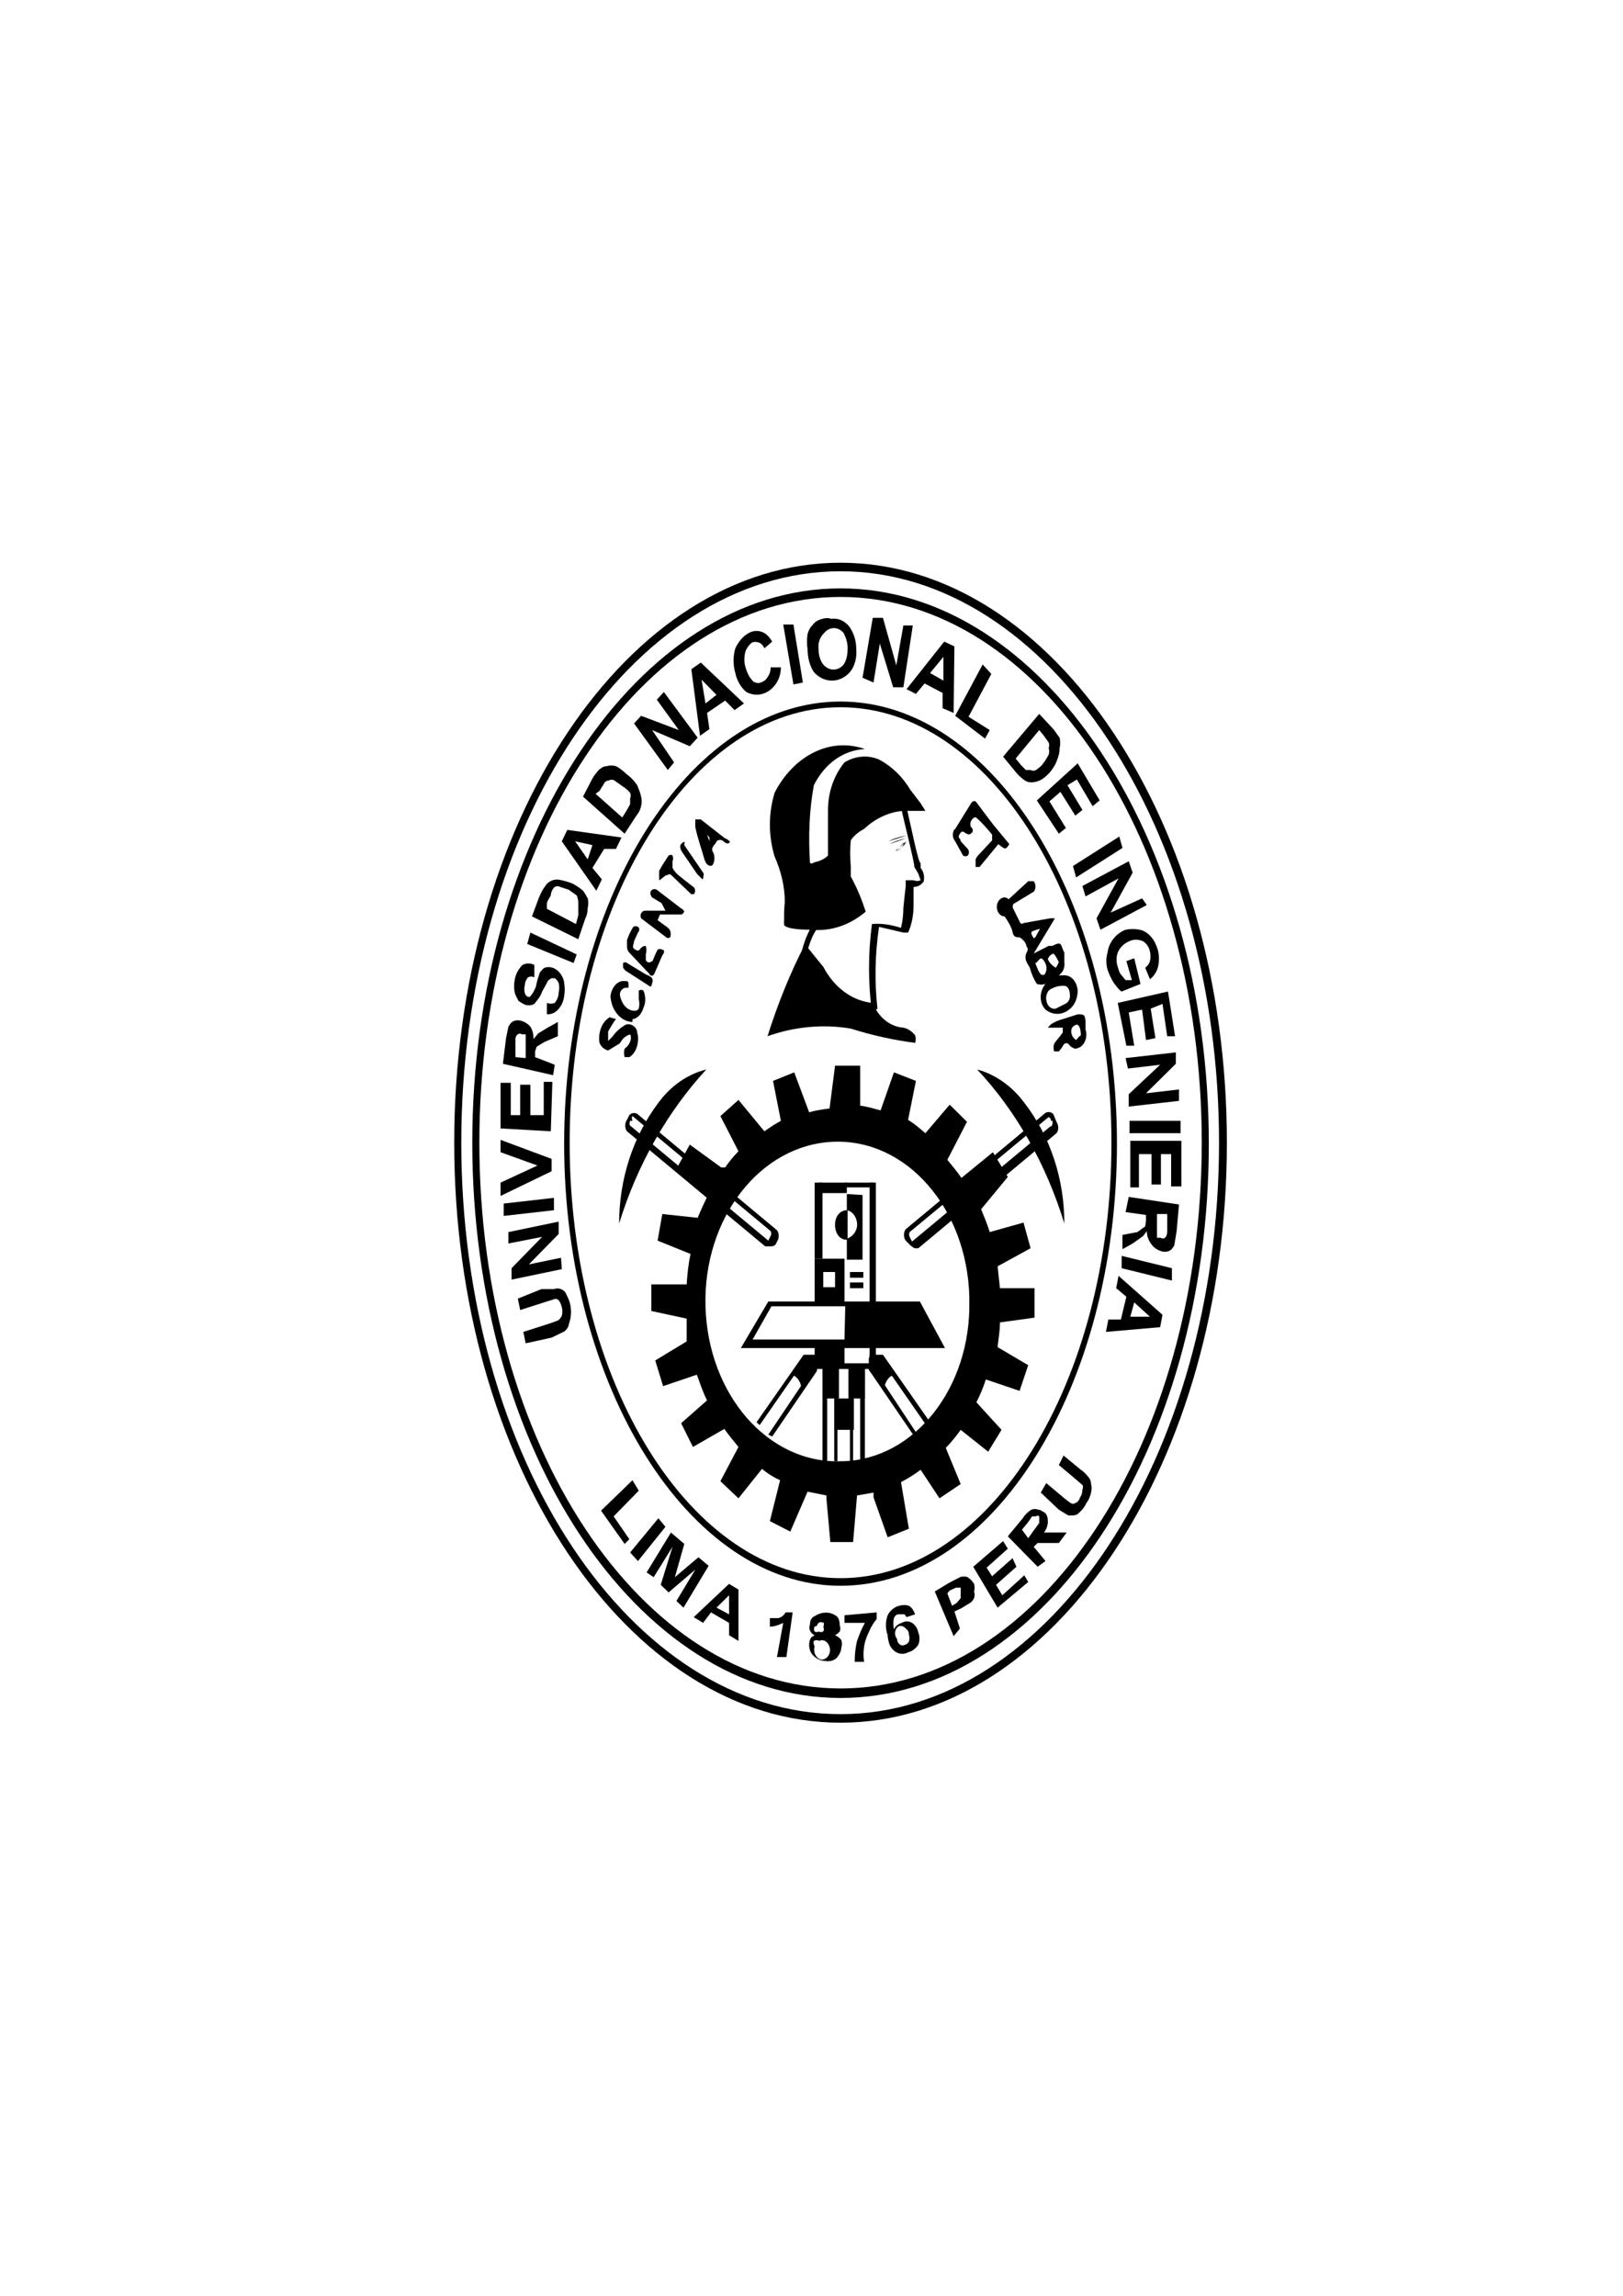 <?xml version="1.0" encoding="UTF-8"?>
<svg width="210mm" height="297mm" version="1.1" viewBox="0 0 210 297" xmlns="http://www.w3.org/2000/svg" xmlns:cc="http://creativecommons.org/ns#" xmlns:dc="http://purl.org/dc/elements/1.1/" xmlns:rdf="http://www.w3.org/1999/02/22-rdf-syntax-ns#">
<g transform="matrix(1.016 0 0 1.23 46.783 72.797)" stroke-width=".237">
<path class="st1" d="m61 122c-27.1 0-49.2-27.3-49.2-61s22.1-61 49.2-61 49.2 27.4 49.2 61-22.1 61-49.2 61zm0-121.1c-26.6 0-48.3 26.9-48.3 60.1s21.6 60.1 48.3 60.1 48.2-27.2 48.2-60.1-21.6-60.1-48.2-60.1z"/>
<path class="st1" d="m61 119.4c-25.9 0-46.9-26.2-46.9-58.4s21.2-58.3 46.9-58.3 46.9 26.2 46.9 58.4-21 58.3-46.9 58.3zm0-115.8c-25.4 0-46 25.7-46 57.4s20.6 57.4 46 57.4 46-25.7 46-57.4-20.6-57.4-46-57.4z"/>
<path class="st1" d="m61 107.6c-19.3 0-35.2-21-35.2-46.5s15.8-46.5 35.2-46.5 35.2 20.9 35.2 46.5-15.8 46.5-35.2 46.5zm0-92.4c-19 0-34.5 20.5-34.5 45.8s15.5 45.8 34.5 45.8 34.5-20.5 34.5-45.8-15.5-45.8-34.5-45.8z"/>
<path class="st1" d="m20.9 82.1-0.3-1.2 3.4-0.9 1-0.3c0.2-0.1 0.4-0.3 0.5-0.5 0.1-0.3 0.1-0.6 0-0.9s-0.2-0.6-0.5-0.8c-0.2-0.1-0.4-0.1-0.6 0l-0.8 0.2-3.4 0.9-0.3-1.2 3-1h1.6c0.3-0.1 0.6-0.1 0.9 0s0.6 0.3 0.7 0.6c0.2 0.3 0.4 0.7 0.5 1.1 0.1 0.5 0.1 0.9 0 1.4l-0.3 0.9c-0.2 0.2-0.3 0.4-0.6 0.5l-1.5 0.6z"/>
<path class="st1" d="m25.5 74.3-6.4 1.1v-1.2l3.9-3.3-4.3 0.7v-1.2l6.4-1.1v1.3l-3.8 3.2 4.1-0.7z"/>
<path class="st1" d="m24.5 68.1-6.4 0.6v-1.3l6.4-0.6z"/>
<path class="st1" d="m24.2 64-6.5 2.6v-1.4l4.7-1.8-4.7-1.4v-1.3l6.5 2z"/>
<path class="st1" d="m24.1 59.8-6.4-0.3v-4.8h1.3v3.4h1.2v-3.2h1.3v3.2h1.7v-3.5h1.1z"/>
<path class="st1" d="m24.4 53.9-6.4-1.2 0.4-2.7 0.3-1.2c0.2-0.3 0.4-0.5 0.7-0.6s0.7-0.1 1 0c0.4 0.1 0.8 0.3 1.1 0.6 0.3 0.4 0.4 0.8 0.4 1.3l0.6-0.6 1.2-0.6 1.3-0.6v1.5l-1.7 0.6-1 0.5-0.2 0.5v0.6l2.5 0.8zm-3.5-1.8v-2.5h-0.5c-0.2-0.1-0.3-0.1-0.5 0s-0.3 0.3-0.3 0.5v1.9z"/>
<path class="st1" d="m23.6 47.5v-1.2c0.3 0.1 0.7 0.1 1 0 0.3-0.3 0.5-0.7 0.5-1.1 0.1-0.3 0.1-0.7 0-1-0.1-0.2-0.3-0.4-0.5-0.5h-0.4c-0.2 0.1-0.5 0.2-0.6 0.5l-0.6 0.9c-0.2 0.5-0.6 0.9-1 1.3-0.4 0.2-1 0.2-1.4 0l-0.6-0.3c-0.2-0.3-0.4-0.6-0.5-0.9-0.1-0.4-0.1-0.9 0-1.3 0.1-0.6 0.5-1.2 1-1.6 0.5-0.2 1-0.2 1.5 0v1.3c-0.3-0.1-0.5-0.1-0.8 0-0.2 0.2-0.4 0.5-0.4 0.8-0.1 0.3-0.1 0.6 0 0.9 0.1 0.2 0.2 0.3 0.3 0.3 0.1 0.1 0.3 0.1 0.4 0 0.3-0.3 0.5-0.6 0.7-1 0.1-0.5 0.3-1 0.5-1.5 0.2-0.2 0.4-0.4 0.6-0.5 1.1-0.3 2.2 0.4 2.5 1.5v0.1c0.1 0.5 0.1 0.9 0 1.4-0.1 0.6-0.4 1.1-0.9 1.5-0.4 0.3-0.8 0.4-1.3 0.4z"/>
<path class="st1" d="m27 42.1-5.9-2 0.4-1.2 5.9 2.3z"/>
<path class="st1" d="m21.7 37.2 0.9-2c0.2-0.4 0.5-0.9 0.8-1.2 0.2-0.3 0.6-0.5 0.9-0.6 0.4-0.1 0.8-0.1 1.2 0 0.5 0.1 1 0.2 1.5 0.4 0.4 0.2 0.8 0.4 1.2 0.7 0.2 0.2 0.4 0.5 0.6 0.8 0.1 0.3 0.1 0.7 0 1 0 0.4-0.1 0.8-0.3 1.1l-0.9 2.2zm1.9-0.8 3.7 1.6 0.3-0.9v-1.4c0-0.2-0.1-0.5-0.2-0.7-0.3-0.2-0.7-0.4-1-0.6-0.4-0.1-0.7-0.2-1.1-0.3-0.2-0.1-0.5-0.1-0.7 0-0.3 0.2-0.5 0.6-0.5 0.9-0.2 0.3-0.4 0.5-0.5 0.8z"/>
<path class="st1" d="m33.1 28.9-0.7 1.2h-1.5l-1.5 2 1.2 1.2-0.7 1.2-4.4-5.2 0.7-1.2zm-3.7 0.8-2.2-0.4 1.6 1.9z"/>
<path class="st1" d="m28.2 24.6 1.2-1.9c0.2-0.3 0.5-0.6 0.8-0.9 0.3-0.2 0.6-0.4 1-0.4 0.4-0.1 0.8-0.1 1.2 0 0.5 0.2 0.9 0.5 1.3 0.8 0.5 0.3 1 0.7 1.4 1.2 0.2 0.4 0.4 0.8 0.5 1.2 0.1 0.3 0.1 0.7 0 1-0.1 0.4-0.3 0.7-0.6 1l-1.5 1.9zm1.6-0.3 3.4 2.5 0.6-0.8 0.4-0.6v-0.6c0.1-0.2 0.1-0.4 0-0.6-0.3-0.3-0.6-0.5-1-0.7-0.3-0.2-0.7-0.4-1-0.6-0.2-0.1-0.5-0.1-0.7 0-0.2 0-0.5 0.1-0.6 0.3l-0.6 0.8z"/>
<path class="st1" d="m39 21.8-4.3-4.9 0.9-0.8 4.8 1.5-2.8-3.2 0.9-0.8 4.3 4.8-1 0.9-4.8-1.7 2.8 3.4z"/>
<path class="st1" d="m48.7 14.8-1.2 0.7-1.2-1-2.3 1.3 0.3 1.7-1.2 0.7-1.1-7 1.2-0.7zm-3.5-0.9-1.9-1.6 0.5 2.5z"/>
<path class="st1" d="m52.1 11h1.3c0 0.6-0.2 1.2-0.6 1.7-0.9 1.1-2.4 1.5-3.8 0.9-0.7-0.5-1.2-1.2-1.4-2-0.3-0.8-0.3-1.8 0-2.6 0.4-0.7 1-1.3 1.7-1.6 0.6-0.3 1.4-0.3 2 0 0.4 0.2 0.7 0.5 1 0.9l-1 0.7c-0.3-0.6-1-0.8-1.6-0.6-0.3 0.2-0.6 0.5-0.8 0.9-0.2 0.6-0.2 1.2 0 1.7 0.2 0.6 0.5 1.1 1 1.5 0.4 0.2 0.8 0.2 1.2 0 0.3-0.1 0.5-0.3 0.7-0.6 0.2-0.2 0.3-0.6 0.3-0.9z"/>
<path class="st1" d="m55 12.8-1.3-6.3h1.3l1.2 6.1z"/>
<path class="st1" d="m56.8 9.1c-0.1-0.5-0.1-1.1 0-1.6 0.1-0.3 0.3-0.7 0.6-0.9 0.3-0.4 0.8-0.6 1.3-0.7 0.4-0.1 0.8-0.1 1.1 0 0.9-0.1 1.7 0.2 2.3 0.8 0.6 0.7 0.9 1.5 0.9 2.4 0.1 0.9-0.2 1.8-0.8 2.4-1.3 1.2-3.3 1.2-4.6 0-0.5-0.6-0.8-1.5-0.8-2.4zm1.4 0c0 0.6 0.2 1.2 0.6 1.6 0.7 0.7 1.8 0.7 2.5 0.1l0.1-0.1c0.4-0.5 0.5-1.1 0.5-1.7s-0.2-1.1-0.5-1.6c-0.7-0.7-1.8-0.7-2.5 0-0.5 0.4-0.8 1-0.7 1.7z"/>
<path class="st1" d="m63.8 12.1 1.3-6.3h1.3l1.7 5 0.9-4.2h1.2l-1.2 6.5h-1.3l-1.7-4.6-0.8 4.1z"/>
<path class="st1" d="m75.4 15.8-1.4-0.5v-1.6l-2.3-1-1.1 1.1-1.2-0.5 4.8-5 1.3 0.5zm-1.3-3.4v-2.5l-1.7 1.7z"/>
<path class="st1" d="m75.6 16.1 3.5-5.4 1.1 1-2.9 4.5 2.7 1.4-0.6 0.9z"/>
<path class="st1" d="m86.3 15.9 1.8 1.6c0.3 0.3 0.5 0.6 0.8 0.9 0.1 0.4 0.1 0.7 0 1.1 0 0.4-0.1 0.8-0.3 1.2-0.2 0.5-0.5 0.9-0.9 1.3-0.3 0.3-0.7 0.6-1.1 0.8s-0.9 0.3-1.3 0.3-0.7-0.1-1-0.3-0.6-0.4-0.9-0.7l-1.7-1.7zm0 1.7-3 3 0.7 0.7 0.6 0.5h0.6c0.2 0.1 0.5 0.1 0.7 0 0.3-0.2 0.7-0.4 0.9-0.7 0.3-0.3 0.5-0.6 0.7-0.9 0.1-0.2 0.1-0.5 0-0.7 0.1-0.2 0.1-0.4 0-0.6l-0.7-0.8z"/>
<path class="st1" d="m86 25 5.2-3.9 2.8 3.9-0.9 0.6-2-2.8-1.2 0.6 1.9 2.6-0.9 0.6-1.9-2.5-1.4 1 2.1 2.8-0.9 0.6z"/>
<path class="st1" d="m90.6 31.9 5.9-3.1 0.4 1.2-5.9 3.1z"/>
<path class="st1" d="m91.8 34 5.9-2.6 0.5 1.2-2.8 4.2 4-1.5 0.6 0.7-5.9 2.6-0.5-1.2 2.8-4.2-4.2 1.9z"/>
<path class="st1" d="m97.4 41.9 1-0.3 0.8 2.7-2.4 0.8c-0.4-0.2-0.7-0.6-1-0.9-0.3-0.4-0.6-0.9-0.8-1.4-0.2-0.6-0.2-1.2 0-1.8 0.1-0.6 0.4-1.1 0.8-1.5s0.9-0.7 1.5-0.9c0.6-0.1 1.2-0.1 1.8 0s1.1 0.4 1.5 0.8 0.6 0.8 0.8 1.3c0.2 0.6 0.2 1.3 0 1.9-0.2 0.5-0.5 0.9-1 1.2l-0.6-1.2c0.3-0.2 0.5-0.4 0.6-0.7s0.1-0.7 0-1c-0.1-0.5-0.5-0.9-0.9-1.1-0.6-0.2-1.2-0.2-1.7 0-0.6 0.2-1.2 0.6-1.5 1.2-0.2 0.5-0.2 1 0 1.5 0.1 0.3 0.2 0.6 0.4 0.8l0.6 0.6h0.8z"/>
<path class="st1" d="m96.3 46.3 6.4-1.2 0.9 4.7h-1l-0.6-3.4-1.5 0.5 0.6 3.1-1.2 0.2-0.5-3.2-1.7 0.3 0.7 3.5h-1z"/>
<path class="st1" d="m97.3 52.1 6.4-0.6v1.2l-3.8 3.1 4.2-0.4v1.2l-6.4 0.6v-1.3l4-3.1-4.1 0.4z"/>
<path class="st1" d="m97.8 58.7h6.5v1.3h-6.5z"/>
<path class="st1" d="m97.9 60.8h6.5v4.8h-1.3v-3.4h-1.3v3.2h-1.2v-3.2h-1.6v3.5h-1.1z"/>
<path class="st1" d="m97.7 66.7 6.4 0.8-0.3 2.8-0.3 1.5c-0.2 0.3-0.4 0.5-0.7 0.6s-0.7 0.1-1 0c-0.4-0.1-0.8-0.3-1.1-0.6-0.4-0.4-0.7-0.9-0.7-1.5-0.2 0.2-0.4 0.5-0.6 0.6l-1.2 0.7-1.3 0.6v-1.5l1.9-0.3 1-0.6 0.1-0.6v-0.6l-2.6-0.3zm3.6 1.8v2.5h0.5c0.1 0.1 0.4 0.1 0.5 0 0.2-0.1 0.3-0.4 0.3-0.6v-1.9z"/>
<path class="st1" d="m96.8 72.9 6.4 1.3v1.3l-6.4-1.3z"/>
<path class="st1" d="m94.8 80.9 0.3-1.3h1.6l0.7-2.4-1.3-0.9 0.3-1.3 5.6 4.1-0.3 1.3zm3.1-1.6h2.5l-2-1.5z"/>
<path class="st1" d="m30.5 99.7 4-3.2 0.8 1.1-3.2 2.7 2 2.4-0.6 0.5z"/>
<path class="st1" d="m34.2 104.1 3.6-3.6 0.9 0.9-3.5 3.6z"/>
<path class="st1" d="m36.3 106.2 3.1-4.2 1.7 1.2-1.2 3.5 3-2.1 1.3 0.9-3.2 4.4-0.9-0.7 2.4-3.3-3.4 2.4-1-0.8 1.5-4-2.4 3.2z"/>
<path class="st1" d="m48 113.4-1.2-0.6v-1.3l-2.3-1.1-1 1.1-1.2-0.6 4.5-3.5 1.2 0.6v5.9zm-1.2-2.8v-2l-1.6 1.3z"/>
<path class="st1" d="m54.1 115.1h-1.2l0.8-3.6c-0.5 0.2-1.1 0.4-1.7 0.4v-0.9h1.1c0.4-0.1 0.7-0.3 0.9-0.6h0.9z"/>
<path class="st1" d="m57.7 112.8c-0.3-0.1-0.5-0.3-0.6-0.5s-0.1-0.4 0-0.6c0-0.4 0.2-0.8 0.6-0.9 0.9-0.5 2-0.5 2.8 0 0.3 0.2 0.4 0.6 0.4 1 0.1 0.2 0.1 0.4 0 0.6-0.2 0.2-0.4 0.3-0.6 0.4 0.3 0.1 0.6 0.3 0.8 0.5 0.1 0.3 0.1 0.5 0 0.8 0 0.4-0.3 0.8-0.6 1.1-0.4 0.3-1 0.4-1.5 0.3-0.5 0-1-0.2-1.4-0.5s-0.6-0.7-0.6-1.2c0-0.3 0.1-0.6 0.3-0.8zm0 1.2c-0.2 0.5 0.1 1.1 0.6 1.3s1.1-0.1 1.3-0.6-0.1-1.1-0.6-1.3c-0.2-0.1-0.5-0.1-0.7 0-0.2-0.1-0.5-0.1-0.7 0-0.1 0.2 0 0.4 0.1 0.6zm0-2.1c-0.1 0.1-0.1 0.4 0 0.5s0.4 0.1 0.5 0c0.2 0.1 0.4 0.1 0.6 0 0.1-0.1 0.1-0.3 0-0.5 0.1-0.1 0.1-0.4 0-0.5v0.1c-0.2-0.1-0.4-0.1-0.6 0-0.1 0.1-0.2 0.2-0.2 0.3z"/>
<path class="st1" d="m61.5 111.5v-0.8l4.1-0.3v0.7c-0.4 0.4-0.7 0.8-0.9 1.2-0.3 0.5-0.6 1.1-0.7 1.7-0.1 0.5-0.1 1.1 0 1.6h-1.2c0-0.8 0.1-1.5 0.3-2.2 0.3-0.7 0.6-1.3 1-1.9z"/>
<path class="st1" d="m70.5 110.6-1.1 0.3c-0.1-0.1-0.2-0.3-0.3-0.3h-0.7c-0.3 0-0.5 0.2-0.6 0.4-0.1 0.4-0.1 0.8 0 1.2 0.2-0.4 0.6-0.6 1-0.7 0.4-0.2 0.9-0.2 1.3 0s0.7 0.6 0.8 1c0.2 0.4 0.2 0.9 0 1.3-0.3 0.4-0.8 0.7-1.3 0.8-0.9 0.4-2 0-2.4-0.9-0.1-0.3-0.2-0.6-0.2-0.9-0.3-0.7-0.3-1.4 0-2.1 0.3-0.5 0.9-0.9 1.5-1 0.4-0.1 0.8-0.1 1.2 0 0.4 0.2 0.6 0.5 0.8 0.9zm-2.3 2.6c0 0.3 0.2 0.5 0.4 0.6s0.4 0.1 0.6 0c0.2 0 0.4-0.2 0.5-0.3 0.1-0.3 0.1-0.5 0-0.8 0-0.3-0.2-0.5-0.4-0.6-0.3-0.3-0.8-0.4-1.1-0.1s-0.4 0.8 0 1.2c-0.1 0 0 0 0 0z"/>
<path class="st1" d="m75.4 112.9-2.4-4.7 1.8-0.9 1.4-0.6c0.3-0.1 0.7-0.1 1 0 0.3 0.2 0.6 0.4 0.8 0.7 0.1 0.3 0.1 0.5 0 0.8 0.1 0.2 0.1 0.5 0 0.7s-0.3 0.4-0.5 0.5l-1.2 0.6-0.8 0.3 0.7 1.8zm-0.8-4.5 0.6 1.3 0.6-0.3 0.5-0.5v-1.1h-0.6l-0.8 0.3z"/>
<path class="st1" d="m81 109.9-3.1-4.3 3.8-2.7 0.6 0.8-2.7 2 0.7 0.9 2.6-1.9 0.5 0.9-2.6 1.9 0.8 1.1 2.8-2.1 0.5 0.7z"/>
<path class="st1" d="m86.1 105.6-3.8-3.2 1.9-1.9c0.3-0.4 0.7-0.7 1.1-0.9 0.3-0.1 0.6-0.1 0.9 0 0.3 0 0.5 0.2 0.8 0.3 0.3 0.2 0.4 0.6 0.4 0.9 0 0.5-0.2 0.9-0.5 1.2h2.9l-1 1.1h-2.7l-0.5 0.4 1.5 1.5zm-1.2-3 0.6-0.7 0.8-0.9v-0.7c-0.1-0.1-0.3-0.1-0.4 0h-0.5l-0.6 0.7-0.7 0.7z"/>
<path class="st1" d="m86.5 97.8 0.7-1 2.3 1.6 0.8 0.5c0.2 0.1 0.4 0.1 0.6 0 0.3-0.1 0.5-0.3 0.6-0.6 0.2-0.2 0.3-0.5 0.3-0.8 0.1-0.2 0.1-0.4 0-0.5l-0.7-0.5-2.3-1.6 0.6-1 2.2 1.5c0.4 0.2 0.7 0.5 1 0.8 0.2 0.2 0.3 0.4 0.3 0.7 0.1 0.3 0.1 0.6 0 0.9-0.1 0.4-0.3 0.8-0.6 1.1-0.2 0.4-0.5 0.7-0.9 1-0.2 0.2-0.5 0.3-0.8 0.3h-0.6l-1.2-0.6z"/>
<path class="st1" d="m81.3 79.9 4.4-0.5v-3.1h-4.4c-0.1-0.8-0.2-1.5-0.3-2.3l4.2-1.9-0.9-2.7-4.3 1c-0.3-0.8-0.7-1.6-1.1-2.4l3.4-3.4-1.9-2.6-4 2.7c-0.6-0.7-1.2-1.3-1.8-1.9l2.5-4-2.2-1.8-3.1 3c-0.7-0.5-1.4-1-2.2-1.4l1-4.1-2.8-0.9-1.7 4c-0.9-0.2-1.7-0.4-2.6-0.5v-4.2h-3.2l-0.7 4.5c-0.9 0.1-1.8 0.2-2.6 0.4l-1.9-4.2-2.7 0.9 1 4.2c-0.7 0.3-1.4 0.7-2.1 1.1l-3.3-3.3-2.3 1.7 2.3 3.7c-0.6 0.5-1.2 1.1-1.7 1.7h-0.5l-4-2.4-1.6 2.4 3.8 3.1c-0.4 0.7-0.8 1.4-1.2 2.2l-4.5-0.4-0.6 2.8 4.2 1.4c-0.3 1.1-0.4 2.1-0.5 3.2h-4.5v2.8l4.5 0.8v2.4l-4 2 1 2.7 4.3-1.2c0.4 0.9 0.8 1.9 1.3 2.7l-3.3 2.4 1.5 2.5 4-1.9c0.6 0.7 1.2 1.3 1.8 1.9l-2.3 3.6 2.3 1.8 3-3.1c0.7 0.5 1.5 0.9 2.3 1.2l-1.3 4.3 2.6 1.1 2.2-4.2 2.4 0.4v0.3l0.5 4.6h2.9l0.5-4.9 2.1-0.3v0.5l1.8 4.2 2.7-0.9-1-4.9c0.9-0.4 1.7-0.8 2.5-1.3l2.4 3 2.7-1.5-1.9-3.8c0.7-0.6 1.3-1.2 1.9-1.9l3.5 2.3 1.7-2.3-3.2-2.9c0.5-0.8 0.9-1.6 1.2-2.4l4.3 1.2 1.1-2.7-3.9-1.9c0.1-0.8 0.3-1.7 0.3-2.6zm-20.2 14.6c-9.3 0.3-17-7-17.3-16.3s7-17 16.3-17.3 17 7 17.3 16.3v0.5c0.2 9.1-7 16.6-16.1 16.8h-0.2z"/>
<rect class="st1" x="57.7" y="65.2" width="1" height="8"/>
<rect class="st1" x="58.2" y="65.2" width="3.6" height="1.1"/>
<rect class="st1" x="61.6" y="65.2" width="3.6" height=".5"/>
<rect class="st1" x="64.7" y="65.2" width=".8" height="19.3"/>
<path class="st1" d="m57.7 73.2v4.6h3.8v-4.6zm2.6 3h-1.5v-1.6h1.5z"/>
<path class="st1" d="m57.7 82.1v2.2h3.8v-2.2z"/>
<path class="st1" d="m61.8 66.4v1.7c0.8 0.1 1.4 0.9 1.3 1.7-0.1 0.6-0.6 1.1-1.3 1.3v2.2h2v-6.8z"/>
<path class="st1" d="m61.8 68.1c-0.8 0-1.5 0.6-1.5 1.5v0.1c0 0.8 0.6 1.5 1.4 1.5h0.2v-3.1z"/>
<rect class="st1" x="62.2" y="74.6" width="1.7" height=".6"/>
<rect class="st1" x="62.2" y="75.7" width="1.7" height=".6"/>
<rect class="st1" x="57.7" y="84.2" width="7.9" height=".6"/>
<path class="st1" d="m71.1 77.7h-19.3l-3.5 4.9h26zm-9.6 4h-11.7l2.4-3.5h9.4z"/>
<polygon class="st1" points="58 85 52.3 91.9 51.8 91.7 57.5 84.7 57.5 83.8 56.5 83.8 50.7 90.7 50.3 90.4 56.3 83.3 58 83.3"/>
<path class="st1" d="m54.8 85.4c0.7 0.2 1.2 0.8 1.2 1.5l1.8-2v-1.3h-1.4z"/>
<polygon class="st1" points="70.8 91.7 70.4 91.9 64.7 85 64.7 83.3 66.4 83.3 72.4 90.4 71.9 90.7 66.1 83.8 65.2 83.8 65.2 84.7"/>
<path class="st1" d="m67.8 85.4c-0.7 0.2-1.2 0.8-1.2 1.5l-2-2v-1.3h1.6z"/>
<rect class="st1" x="58.7" y="84.6" width="2.1" height="3.3"/>
<rect class="st1" x="58.7" y="84.6" width=".6" height="10"/>
<rect class="st1" x="63.5" y="84.6" width=".6" height="10"/>
<rect class="st1" x="60.2" y="84.5" width=".4" height="10"/>
<rect class="st1" x="62.2" y="84.5" width=".4" height="10"/>
<rect class="st1" x="62" y="84.6" width="2.1" height="3.3"/>
<rect class="st1" x="60.2" y="87.9" width="2.5" height="3.3"/>
<path class="st1" d="m70.5 72.1c-0.2 0-0.4-0.2-0.6-0.3l-0.6-0.5c-0.3-0.3-0.3-0.9 0-1.2l17.6-12.1c0.3-0.3 0.9-0.3 1.2 0l0.4 0.8c0.3 0.4 0.3 0.9 0 1.2l-17.6 12.1zm17-13.8-17.7 12.1c-0.1 0.2-0.1 0.3 0 0.5l0.3 0.5 17.6-12.1c0.2 0 0.3-0.2 0.3-0.4v-0.2h-0.2c0-0.2-0.1-0.3-0.3-0.4z"/>
<path class="st1" d="m78.4 53.3c5 4.4 8.8 10 11.1 16.2 0-4.7-1.8-9.2-5.1-12.7-1.5-1.7-3.7-3-6-3.5z"/>
<path class="st1" d="m51.4 71.9-17.6-12.1c-0.3-0.3-0.3-0.9 0-1.2l0.3-0.5c0.3-0.3 0.9-0.3 1.2 0l17.6 12.1c0.3 0.3 0.3 0.9 0 1.2l-0.1 0.2c-0.1 0.2-0.4 0.3-0.6 0.3h-0.8zm-16.9-13.2h-0.3c-0.1 0.2-0.1 0.4 0 0.5l17.6 12.1 0.3-0.5c0.1-0.2 0.1-0.3 0-0.5l-17.6-12.1c-0.1 0.1-0.1 0.3 0 0.5z"/>
<path class="st1" d="m43.9 53.3c-4.9 4.4-8.8 10-11.1 16.2 0-4.7 1.8-9.2 5-12.7 1.6-1.8 3.7-3 6.1-3.5z"/>
<path class="st1" d="m51.7 49.8c3.4-1 7.1-1.3 10.6-0.8 2.7 0.7 5.4 1.2 8.2 1.5 0.1-0.3 0.1-0.5 0-0.8-0.4-0.4-0.9-0.7-1.5-0.8-1.7-0.1-3.2-1.1-3.9-2.6-2.6-0.2-4.9-1.6-6.3-3.8 0 0-2.3-2.3-2.3-2.4-1.9 3-3.5 6.3-4.8 9.7z"/>
<path class="st1" d="m64.1 19.6c-2.7 0.1-5.1 1.5-6.5 3.8-0.6 2.7-0.7 5.4-0.5 8.1 0 0 0 0.3 0.6 0 0.6-0.1 1.2-0.3 1.7-0.7v-4.8c0-1.9 0.8-3.7 2.1-5 1.4-0.7 3-0.8 4.4-0.3 1.6 0.7 3 1.8 4 3.2l1.3 1.4c0.2 0.3 0.4 0.5 0.6 0.8h-2.8c-1.8 0.1-3.6 0.8-5 1.9-0.7 0.3-1.3 0.7-1.7 1.2-0.1 0.9-0.1 1.8 0 2.7v1.1c0.8 1.2 1.4 2.4 1.9 3.7-2 1.4-4.4 2.1-6.9 1.9-3.8 0-3.5-0.6-3.5-0.6 0-0.8 0-1.6 0.1-2.3 0-1.7-0.5-3.3-1.3-4.8-0.8-2.2-0.8-4.5 0-6.7 2.4-3.9 7.1-5.9 11.5-4.6z"/>
<path class="st1" d="m56.7 41.1h-0.7c0.3-1.1 0.8-2.2 1.5-3.1l0.5 0.5c-0.6 0.7-1 1.6-1.3 2.6z"/>
<path class="st1" d="m65 47.3c-0.5-3.1-0.5-6.2 0-9.3 1.3-0.1 2.5 0.1 3.7 0.4 0.2-0.7 0.3-1.4 0.3-2.1 0.1-0.8 0.2-1.6 0.3-2.3v-0.6h1c0.3 0.1 0.6 0.1 0.9 0-0.1-0.2-0.2-0.5-0.3-0.7l-0.5-0.7c0-0.6-1.6-5.7-1.7-6.3h0.7c0.6 2.1 1.5 5.9 1.8 5.9v0.5c0.4 0.4 0.5 0.9 0.4 1.4-0.3 0.4-0.8 0.6-1.3 0.6v1.9c0 1-0.2 2-0.7 2.9h-0.6c-1-0.2-2.1-0.4-3.1-0.6-0.5 2.8-0.6 5.7-0.2 8.6z"/>
<path class="st1" d="m67.1 29.3c0.7-0.3 1.5-0.5 2.3-0.6m-0.1 0.3c-0.7 0.1-1.4 0.3-2.1 0.6z"/>
<path class="st1" d="m68.1 30.3c0.5-0.1 0.9-0.4 1-0.9m0.3-0.1c-0.3 0.5-0.8 0.9-1.4 1z"/>
<path class="st1" d="m88.8 43.4h0.5c1-0.1 1.8 0.6 1.9 1.6 0 0.8-0.4 1.6-1.1 2-0.9 0.6-2.1 0.6-3 0-0.8-0.7-0.8-1.8-0.1-2.6l0.1-0.1c-0.4 0.1-0.7 0.1-1.1 0-0.4-0.5-0.7-1.1-0.9-1.7l-0.4-0.6c-0.2-0.3-0.2-0.7 0-1 0 0 0.3-0.4 0-0.6-0.1-0.5-0.5-0.8-0.9-1-0.4 0-0.8 0-0.9-0.6-0.2-0.6-0.6-1.1-1-1.6-0.6 0-1-0.5-1-1 0-0.6 0.5-1 1-1 0.2 0 0.4 0.1 0.5 0.2l2.5-1.9h0.7c0.3 0.3 0.3 0.8 0 1.1l-2.6 1.3c-0.1 0.2-0.1 0.4 0 0.5l0.9 1.5c0.1 0.1 0.3 0.1 0.4 0l3.4-0.5h0.6l-2.7 3.7 1.9-0.8h0.5c1.3-0.6 1 0 1.5 0.7v1c0.1 0.6-0.2 1.1-0.7 1.4zm-0.4 3.5 1.2-0.5c0.4-0.1 0.7-0.6 0.6-1 0-0.5-0.3-0.9-0.7-0.9h-0.1-0.1c-0.5 0-1 0.1-1.4 0.3-0.5 0.1-0.8 0.7-0.7 1.2 0.1 0.6 0.6 1 1.2 0.9zm0-4.3c0.2-0.2 0.3-0.4 0.4-0.6-0.2-0.3-0.4-0.7-0.7-0.9-0.3 0.1-0.6 0.3-0.7 0.6 0.2 0.4 0.6 0.7 1 0.9zm-2.6-0.5c0.5 1.1 0.7 1.4 1.2 1.2 0.3-0.4 0.3-0.9 0-1.3-0.6-0.9-0.8 0.1-1.2 0.1zm0-2.7 0.6-0.9c-1.3 0.3-1.3 0.3-0.8 1z"/>
<path class="st1" d="m82.5 29.6c-0.5 0.6-0.5 0.6-1.4 0l-2.4 2.4h-0.5v-0.8c0.1-0.2 0.2-0.3 0.3-0.4l1.8-1.6v-0.6c-0.6-0.6-1.2-1.2-1.9-1.7-0.3-0.3-0.6 0-0.8 0.3-0.1 0.2-0.1 0.4 0 0.6 0.2 0.1 0.3 0.3 0.2 0.5 0 0 0 0.1-0.1 0.1l-0.1 0.1c-0.2 0.1-0.4 0.1-0.5 0-0.3 0-0.5-0.5-0.9 0s0.1 0.4 0.1 0.8l0.9 0.8c0.2 0.2 0.2 0.5 0 0.7-0.2 0.1-0.4 0.1-0.6 0l-1-1.5c-0.3-0.3-0.4-0.7-0.2-1.1 0-0.1 0.1-0.1 0.2-0.2l2.1-2.8s0.4-0.3 0.6 0l2.1 2.3z"/>
<path class="st1" d="m37.7 37.6 1 0.6c0.2 0.1 0.5 0.3 0.6 0.5s0.1 0.5 0 0.7c-0.2 0.1-0.3 0.1-0.5 0l-3.2-2c-0.1-0.2-0.1-0.4 0-0.5 0.1-0.2 0.3-0.3 0.5-0.3h2.6l-0.5-0.8-1.2-0.6s-0.5-0.5 0-0.8c0.2-0.1 0.4-0.1 0.6 0l3 1.9c0.2 0.1 0.4 0.2 0.5 0.4-0.1 0.1-0.2 0.3-0.4 0.3h-2.7z"/>
<path class="st1" d="m90.8 51.1c-0.3-0.1-0.5-0.2-0.7-0.4-0.1-0.2-0.4-0.2-0.6-0.1l-0.1 0.1c-0.2 0.3-0.4 0.5-0.6 0.7h-0.6c-0.1-0.3-0.1-0.5 0-0.8 0.3-0.4 0.8-0.8 1.1-1.2v-0.5h-1.9c0.2-0.2 0.4-0.4 0.7-0.5 0.4-0.2 0.8-0.3 1.2-0.4l1.9-0.5c0.8 0 0.9 0 1 0.7v0.9c0.3 0.8-0.1 1.6-0.8 1.9h-0.1c-0.1 0.1-0.3 0.1-0.5 0.1zm0.8-1.4c0-0.8-0.3-1.2-0.6-1.1s-0.5 0.2-0.6 0.5c-0.1 0.5 0.2 0.9 0.6 1.1 0.2-0.2 0.4-0.4 0.6-0.5z"/>
<path class="st1" d="m32.4 48c-0.4 0.4-0.7 0.9-1 1.3v1l0.6-0.5c0.4-0.5 1-0.9 1.6-1.2 0.6-0.2 1.3 0.1 1.5 0.7v0.1c0 0.1 0.1 0.3 0.1 0.4 0.1 0.9-0.3 1.8-1.1 2.2h-0.6c-0.1-0.3-0.1-0.6 0-0.9 0.4-0.2 0.7-0.6 0.8-1 0-0.5 0-0.6-0.6-0.3s-0.6 0.6-0.9 0.8l-1.4 0.7c-0.5-0.1-0.9-0.4-1.1-0.8-0.2-1.1 0.3-2.2 1.3-2.7 0.2 0.1 0.5 0.1 0.8 0.2z"/>
<path class="st1" d="m33.8 40.3v-0.6c0.2-0.5 0.5-1 0.8-1.4 0.2-0.1 0.4-0.1 0.6 0s0.2 0.3 0.1 0.5l-0.1 0.1-0.5 0.9c0 0.3-0.3 0.6 0 0.8s0.6 0.3 0.8 0c0.2-0.2 0.4-0.3 0.7-0.3 0.1 0.3 0.1 0.6 0 0.9v0.6c0.2 0.3 0.5 0.3 0.8 0.1 0.1 0 0.1-0.1 0.1-0.1 0.2-0.4 0.4-0.8 0.6-1.1 0.2-0.1 0.4-0.1 0.6 0 0.3 0 0.3 0.3 0 0.6l-1 1.9c-0.1 0.2-0.3 0.3-0.5 0.2 0 0-0.1 0-0.1-0.1l-0.1-0.1-2.4-2.1c-0.3-0.2-0.4-0.5-0.4-0.8z"/>
<path class="st1" d="m44.7 31.8c-0.3 0.2-0.7 0-0.9-0.3 0-0.1 0-0.1-0.1-0.2-0.4-1.2-0.9-2.3-1.2-3.5v-0.8h0.7l3.1 2c0.2 0 0.4 0.2 0.6 0.3 0 0.3-0.5 0.3-0.8 0-0.3-0.2-0.6-0.2-0.9 0 0 0.3-0.9 0.6-0.4 1.2 0.2 0.4 0.2 0.9-0.1 1.3zm-0.7-3.2 0.3 0.7v-0.4z"/>
<path class="st1" d="m34.4 48.3c-1.5-0.1-2.6-1.3-2.7-2.7 0.1-0.9 0.9-1.7 1.8-1.6h0.2c0.2 0 0.3 0.1 0.3 0.3v0.4h-0.3c-0.4 0-0.8 0.3-0.8 0.7v0.1c0.1 0.4 0.3 0.8 0.6 1.1 0.4 0.4 1 0.6 1.5 0.5 0.1 0 0.2-0.1 0.3-0.2 0.1-0.3 0.1-0.7 0-1v-0.9c0.2-0.1 0.4-0.1 0.6 0 0.3 0.6 0.3 1.3 0 1.8-0.2 0.6-0.7 1.1-1.3 1.2h-0.1v0.3z"/>
<path class="st1" d="m37.9 33.4v-1c0.4-0.6 0.8-1.1 1.2-1.6 0.2-0.1 0.4-0.1 0.5 0 0.1 0.2 0.1 0.4 0 0.6v0.7c0.2 0.3 0.5 0.6 0.8 0.8l2 1.3c0.1 0.2 0.1 0.4 0 0.6-0.2 0.1-0.4 0.1-0.5 0l-2.4-1.9c-0.3-0.3-0.5 0-0.8 0l-0.6 0.4z"/>
<path class="st1" d="m43.4 33.3c-0.2-0.2-0.5-0.4-0.7-0.6l-1.9-2.3s-0.5-0.6 0-0.9 0.3-0.1 0.3 0.2l2.4 2.9c0.1 0.1 0.1 0.3 0 0.4 0.1 0.1 0 0.2-0.1 0.3z"/>
<path class="st1" d="m36.8 44.6-1.5-0.8-1.7-0.9-0.3-0.3v-0.5c0.2-0.1 0.4-0.1 0.5 0l2.4 1.2c0.3 0.1 0.6 0.2 0.8 0.4 0.1 0.2 0.1 0.4 0 0.5 0 0.2-0.1 0.3-0.2 0.4z"/>
<polyline class="st1" points="69.7 35.5 69.1 35.6 69.9 36 69.9 35.5"/>
</g>
</svg>
